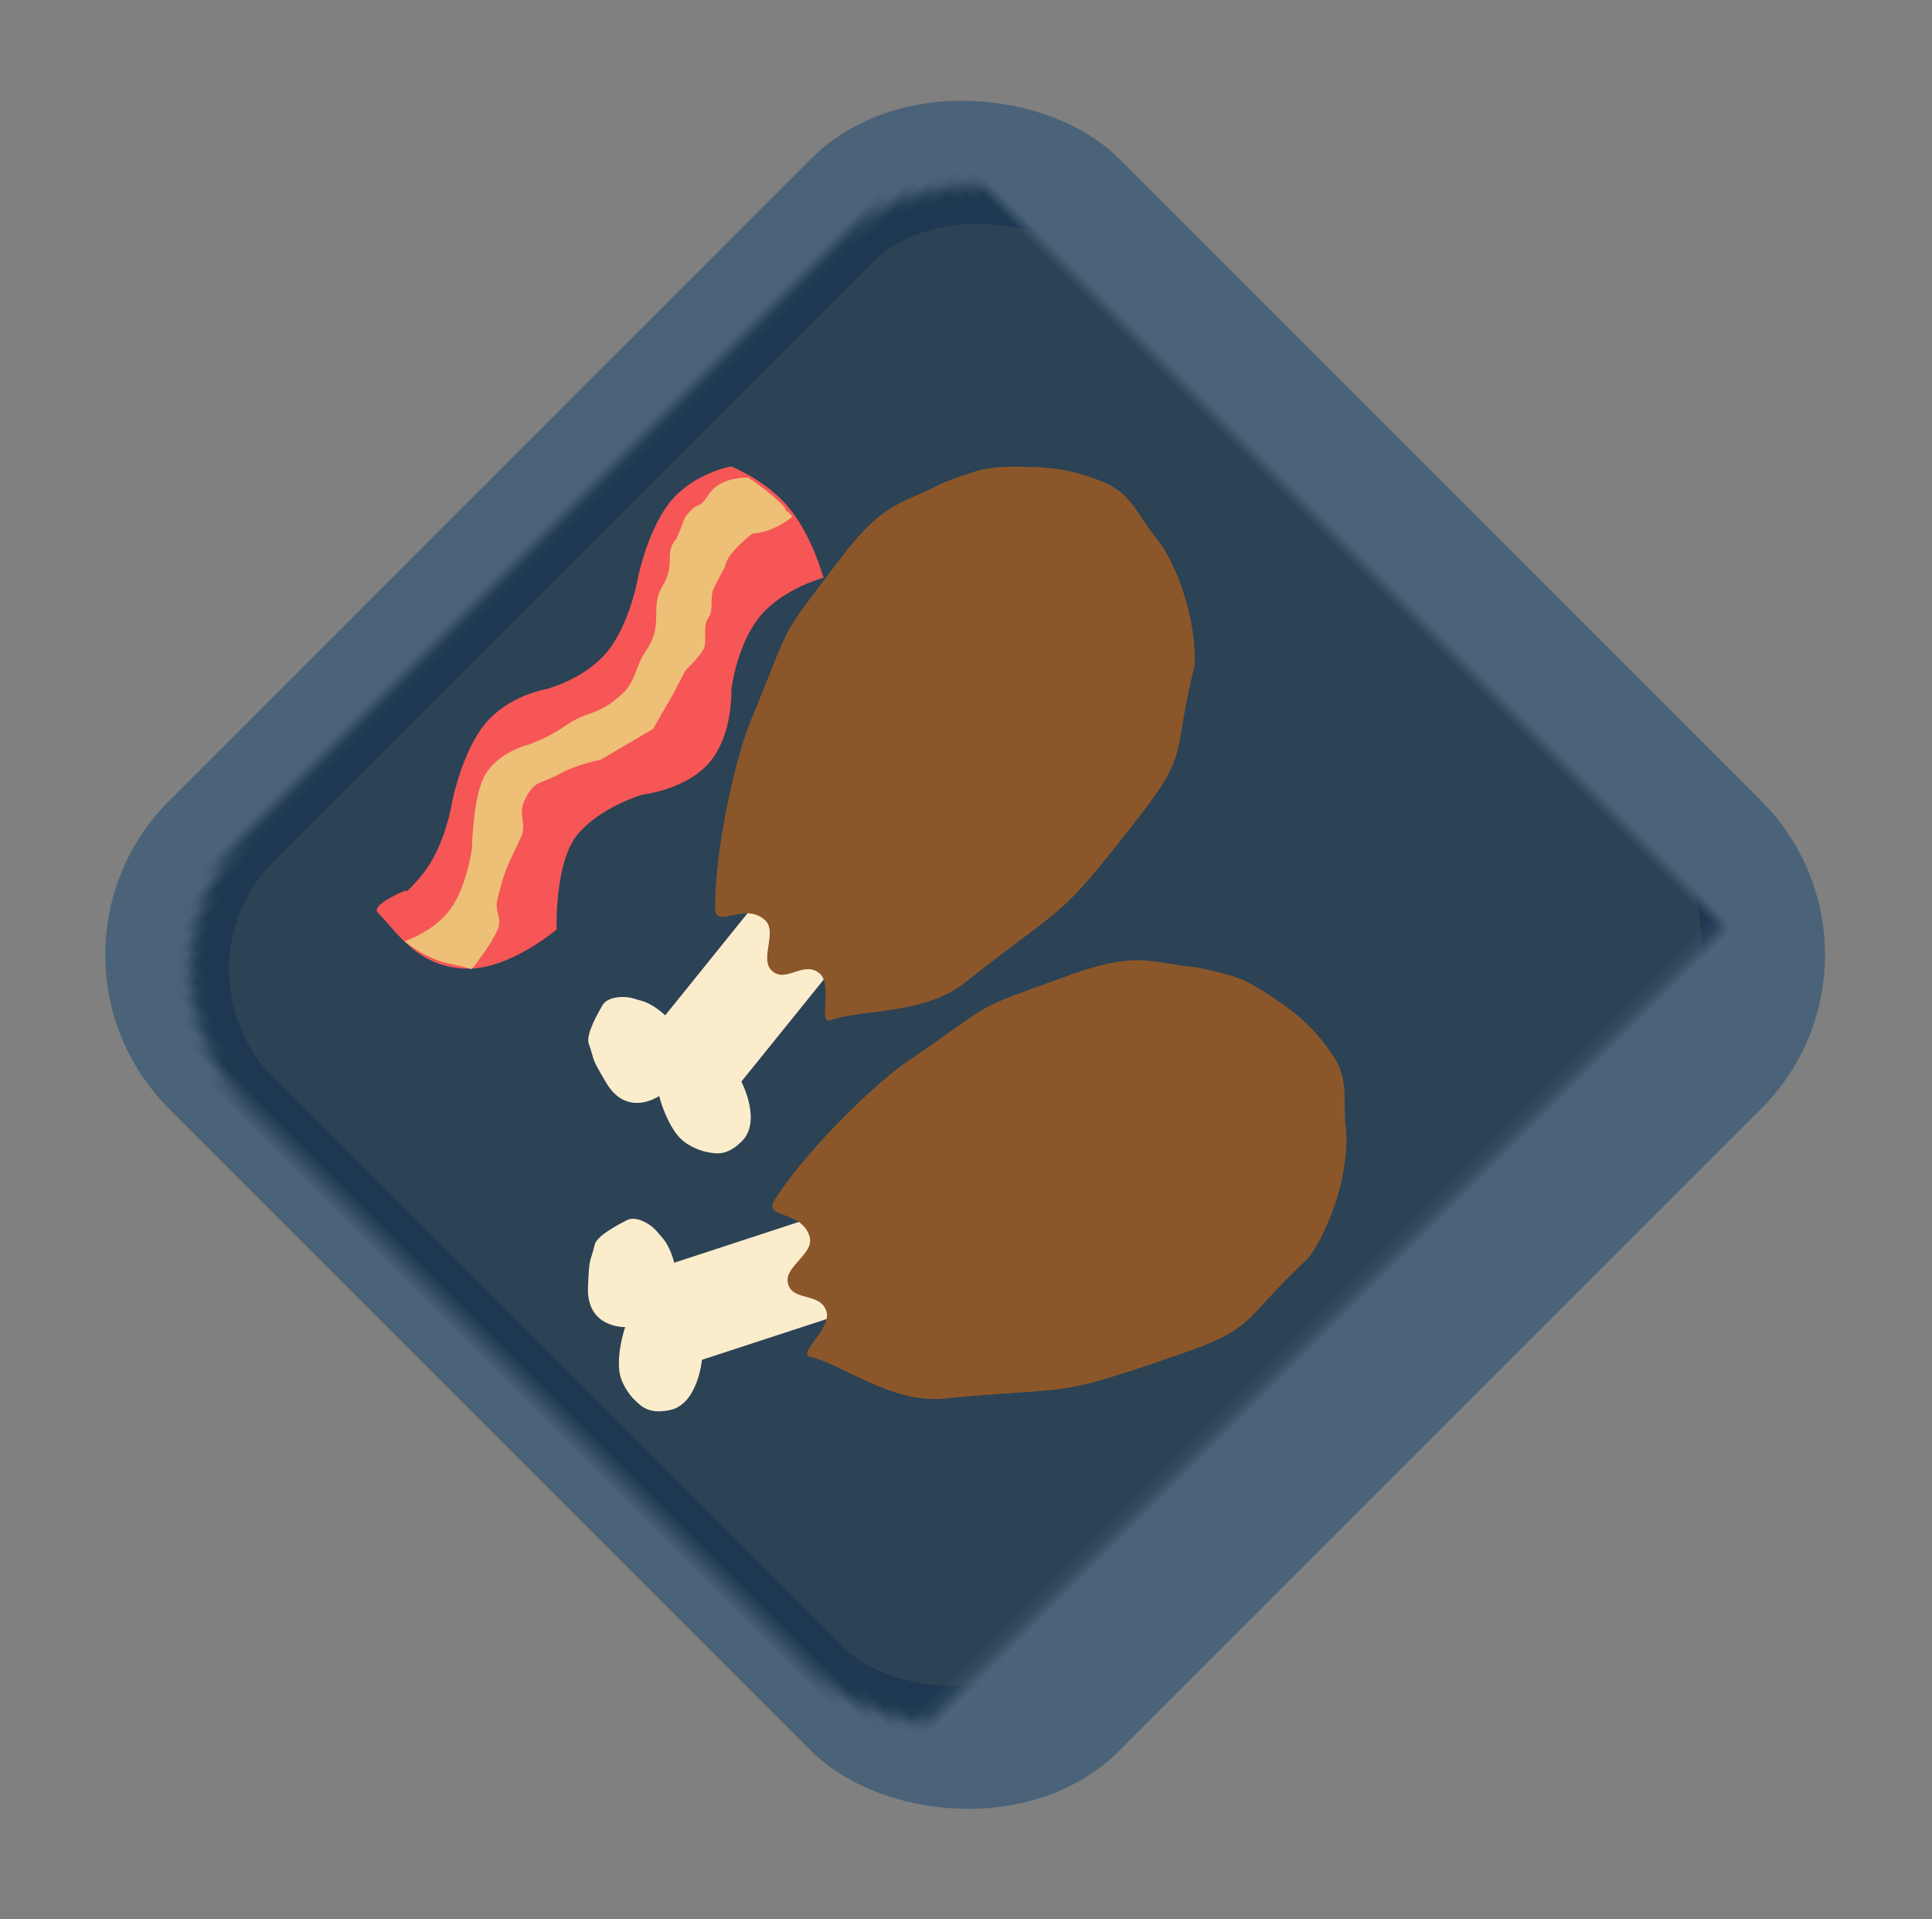 
<svg width="151px" height="150px" viewBox="60 0 151 150" version="1.1" xmlns="http://www.w3.org/2000/svg" xmlns:xlink="http://www.w3.org/1999/xlink">
    <rect x="60" y="0" width="151" height="150" fill="#808080" stroke="none"/>
    <!-- Generator: Sketch 40.1 (33804) - http://www.bohemiancoding.com/sketch -->
    <desc>Created with Sketch.</desc>
    <defs>
        <rect id="path-1" x="4.482" y="6.117" width="96.037" height="92.767" rx="15"></rect>
        <mask id="mask-2" maskContentUnits="userSpaceOnUse" maskUnits="objectBoundingBox" x="0" y="0" width="96.037" height="92.767" fill="white">
            <use xlink:href="#path-1"></use>
        </mask>
    </defs>
    <g id="rectants:H2O" stroke="none" stroke-width="1" fill="none" fill-rule="evenodd" transform="translate(60.594, 0.264)">
        <g id="Group-8" transform="translate(74.839, 74.356) rotate(-45) translate(-74.839, -74.356) translate(22.339, 21.856)">
            <rect id="Rectangle-9" fill="#4A6378" x="0" y="0" width="105" height="105" rx="17"></rect>
            <use id="Rectangle-9" stroke="#1E3851" mask="url(#mask-2)" stroke-width="6" fill="#2C4255" xlink:href="#path-1"></use>
        </g>
        <g id="Bacon-strip" transform="translate(28.847, 36.188)" opacity="1">
            <path d="M0.09,34.882 C-0.509,34.296 2.083,33.193 2.267,33.136 C2.267,33.136 2.079,33.677 3.531,31.936 C5.381,29.716 5.914,26.133 5.914,26.133 C5.914,26.133 6.684,22.262 8.493,20.09 C10.311,17.907 13.169,17.424 13.169,17.424 C13.169,17.424 16.179,16.697 17.988,14.516 C19.806,12.327 20.422,8.684 20.422,8.684 C20.422,8.684 21.195,4.852 23.018,2.677 C24.836,0.51 27.703,0 27.703,0 C27.703,0 30.423,1.062 32.211,3.217 C34.032,5.412 34.92,8.699 34.92,8.699 C34.92,8.699 31.749,9.546 29.959,11.714 C28.149,13.904 27.721,17.415 27.721,17.415 C27.721,17.415 27.865,20.916 26.042,23.096 C24.225,25.269 20.77,25.653 20.77,25.653 C20.77,25.653 17.505,26.588 15.697,28.771 C13.88,30.965 14.064,36.191 14.064,36.191 C14.064,36.191 10.463,39.253 7.168,39.247 C3.191,39.24 1.554,36.314 0.09,34.882 Z" id="Path-3" fill="#F65656" ></path>
            <path d="M2.178,37.103 C2.178,37.103 4.726,36.311 5.989,34.266 C7.085,32.491 7.441,29.901 7.441,29.901 C7.441,29.901 7.507,25.612 8.53,24.008 C9.594,22.338 11.615,21.825 11.615,21.825 C11.615,21.825 13.222,21.335 14.7,20.298 C16.488,19.043 17.19,19.564 19.056,17.897 C20.366,16.727 20.104,15.764 21.052,14.405 C22.464,12.381 21.33,11.027 22.323,9.385 C23.416,7.577 22.423,6.784 23.412,5.675 C23.495,5.582 24.048,4.045 24.138,3.929 C25.25,2.484 25.043,3.605 25.953,2.183 C26.858,0.768 29.038,0.873 29.038,0.873 C29.038,0.873 31.034,2.183 31.942,3.274 C32.003,3.618 32.137,3.416 32.486,3.929 C30.853,5.238 29.401,5.238 29.401,5.238 C29.401,5.238 28.911,5.519 27.949,6.548 C27.278,7.265 27.223,7.857 27.223,7.857 C27.223,7.857 26.574,8.981 26.316,9.603 C26.03,10.29 26.339,11.274 25.953,11.786 C25.432,12.475 25.843,13.517 25.59,14.187 C25.389,14.718 24.138,15.933 24.138,15.933 L23.23,17.679 L21.597,20.516 L17.513,22.917 C17.513,22.917 15.674,23.266 14.337,24.008 C12.725,24.903 12.39,24.459 11.615,25.972 C10.938,27.296 11.816,27.791 11.252,29.028 C10.274,31.174 10.083,31.19 9.437,33.829 C9.175,34.9 9.874,35.18 9.437,36.23 C8.967,37.362 7.441,39.286 7.441,39.286 C7.441,39.286 6.512,39.027 5.626,38.849 C3.789,38.481 2.178,37.103 2.178,37.103 Z" id="Path-2" fill="#EEBF77"></path>
        </g>
        <g id="Chicken" transform="translate(76.129, 95.728) rotate(47) translate(-76.129, -95.728) translate(56.129, 66.228)">
            <path d="M19.445,19.008 L5.581,48.911 C5.581,48.911 4.477,48.258 3.442,48.252 C2.84,48.249 2.858,48.198 2.382,48.252 C1.756,48.324 0.811,48.678 0.626,49.349 C0.459,49.953 -0.102,51.871 0.313,52.496 C1.188,53.816 0.626,53.37 2.382,55.141 C4.656,57.435 6.648,55.141 6.648,55.141 C6.648,55.141 7.5,56.775 8.761,57.756 C9.567,58.384 10.713,58.513 11.264,58.488 C12.038,58.452 12.897,58.449 13.767,57.025 C14.943,55.102 12.609,52.496 12.609,52.496 L25.844,23.992 L24.778,19.008 L19.445,19.008 Z" id="Path-6" fill="#FBECCC"></path>
            <path d="M6.474,25.082 C7.85,15.974 6.911,18.784 10.197,11.032 C12.467,5.676 13.919,5.68 16.496,3.339 C19.359,1.331 19.812,1.095 23.327,0.328 C25.16,-0.072 27.04,-0.098 28.85,0.206 C31.139,0.591 31.852,1.987 33.675,3.339 C36.1,5.136 38.505,9.234 39.116,12.37 C39.116,19.73 40.413,18.966 37.684,25.082 C33.398,34.688 34.228,32.282 27.663,40.804 C25.208,43.99 20.193,44.769 18.214,46.157 C17.33,46.776 17.738,43.423 16.496,42.811 C15.018,42.084 14.101,44.301 12.774,43.48 C11.667,42.796 12.532,40.433 11.342,39.801 C9.383,38.76 7.769,41.541 7.333,39.801 C6.051,34.684 6.132,27.347 6.474,25.082 Z" id="Path-5" fill="#8B572A"></path>
        </g>
        <g id="Chicken" transform="translate(70.083, 63.741) rotate(14) translate(-70.083, -63.741) translate(50.083, 34.241)">
            <path d="M19.445,19.008 L5.581,48.911 C5.581,48.911 4.477,48.258 3.442,48.252 C2.84,48.249 2.858,48.198 2.382,48.252 C1.756,48.324 0.811,48.678 0.626,49.349 C0.459,49.953 -0.102,51.871 0.313,52.496 C1.188,53.816 0.626,53.37 2.382,55.141 C4.656,57.435 6.648,55.141 6.648,55.141 C6.648,55.141 7.5,56.775 8.761,57.756 C9.567,58.384 10.713,58.513 11.264,58.488 C12.038,58.452 12.897,58.449 13.767,57.025 C14.943,55.102 12.609,52.496 12.609,52.496 L25.844,23.992 L24.778,19.008 L19.445,19.008 Z" id="Path-6" fill="#FBECCC"></path>
            <path d="M6.474,25.082 C7.85,15.974 6.911,18.784 10.197,11.032 C12.467,5.676 13.919,5.68 16.496,3.339 C19.359,1.331 19.812,1.095 23.327,0.328 C25.16,-0.072 27.04,-0.098 28.85,0.206 C31.139,0.591 31.852,1.987 33.675,3.339 C36.1,5.136 38.505,9.234 39.116,12.37 C39.116,19.73 40.413,18.966 37.684,25.082 C33.398,34.688 34.228,32.282 27.663,40.804 C25.208,43.99 20.193,44.769 18.214,46.157 C17.33,46.776 17.738,43.423 16.496,42.811 C15.018,42.084 14.101,44.301 12.774,43.48 C11.667,42.796 12.532,40.433 11.342,39.801 C9.383,38.76 7.769,41.541 7.333,39.801 C6.051,34.684 6.132,27.347 6.474,25.082 Z" id="Path-5" fill="#8B572A"></path>
        </g>
    </g>
</svg>